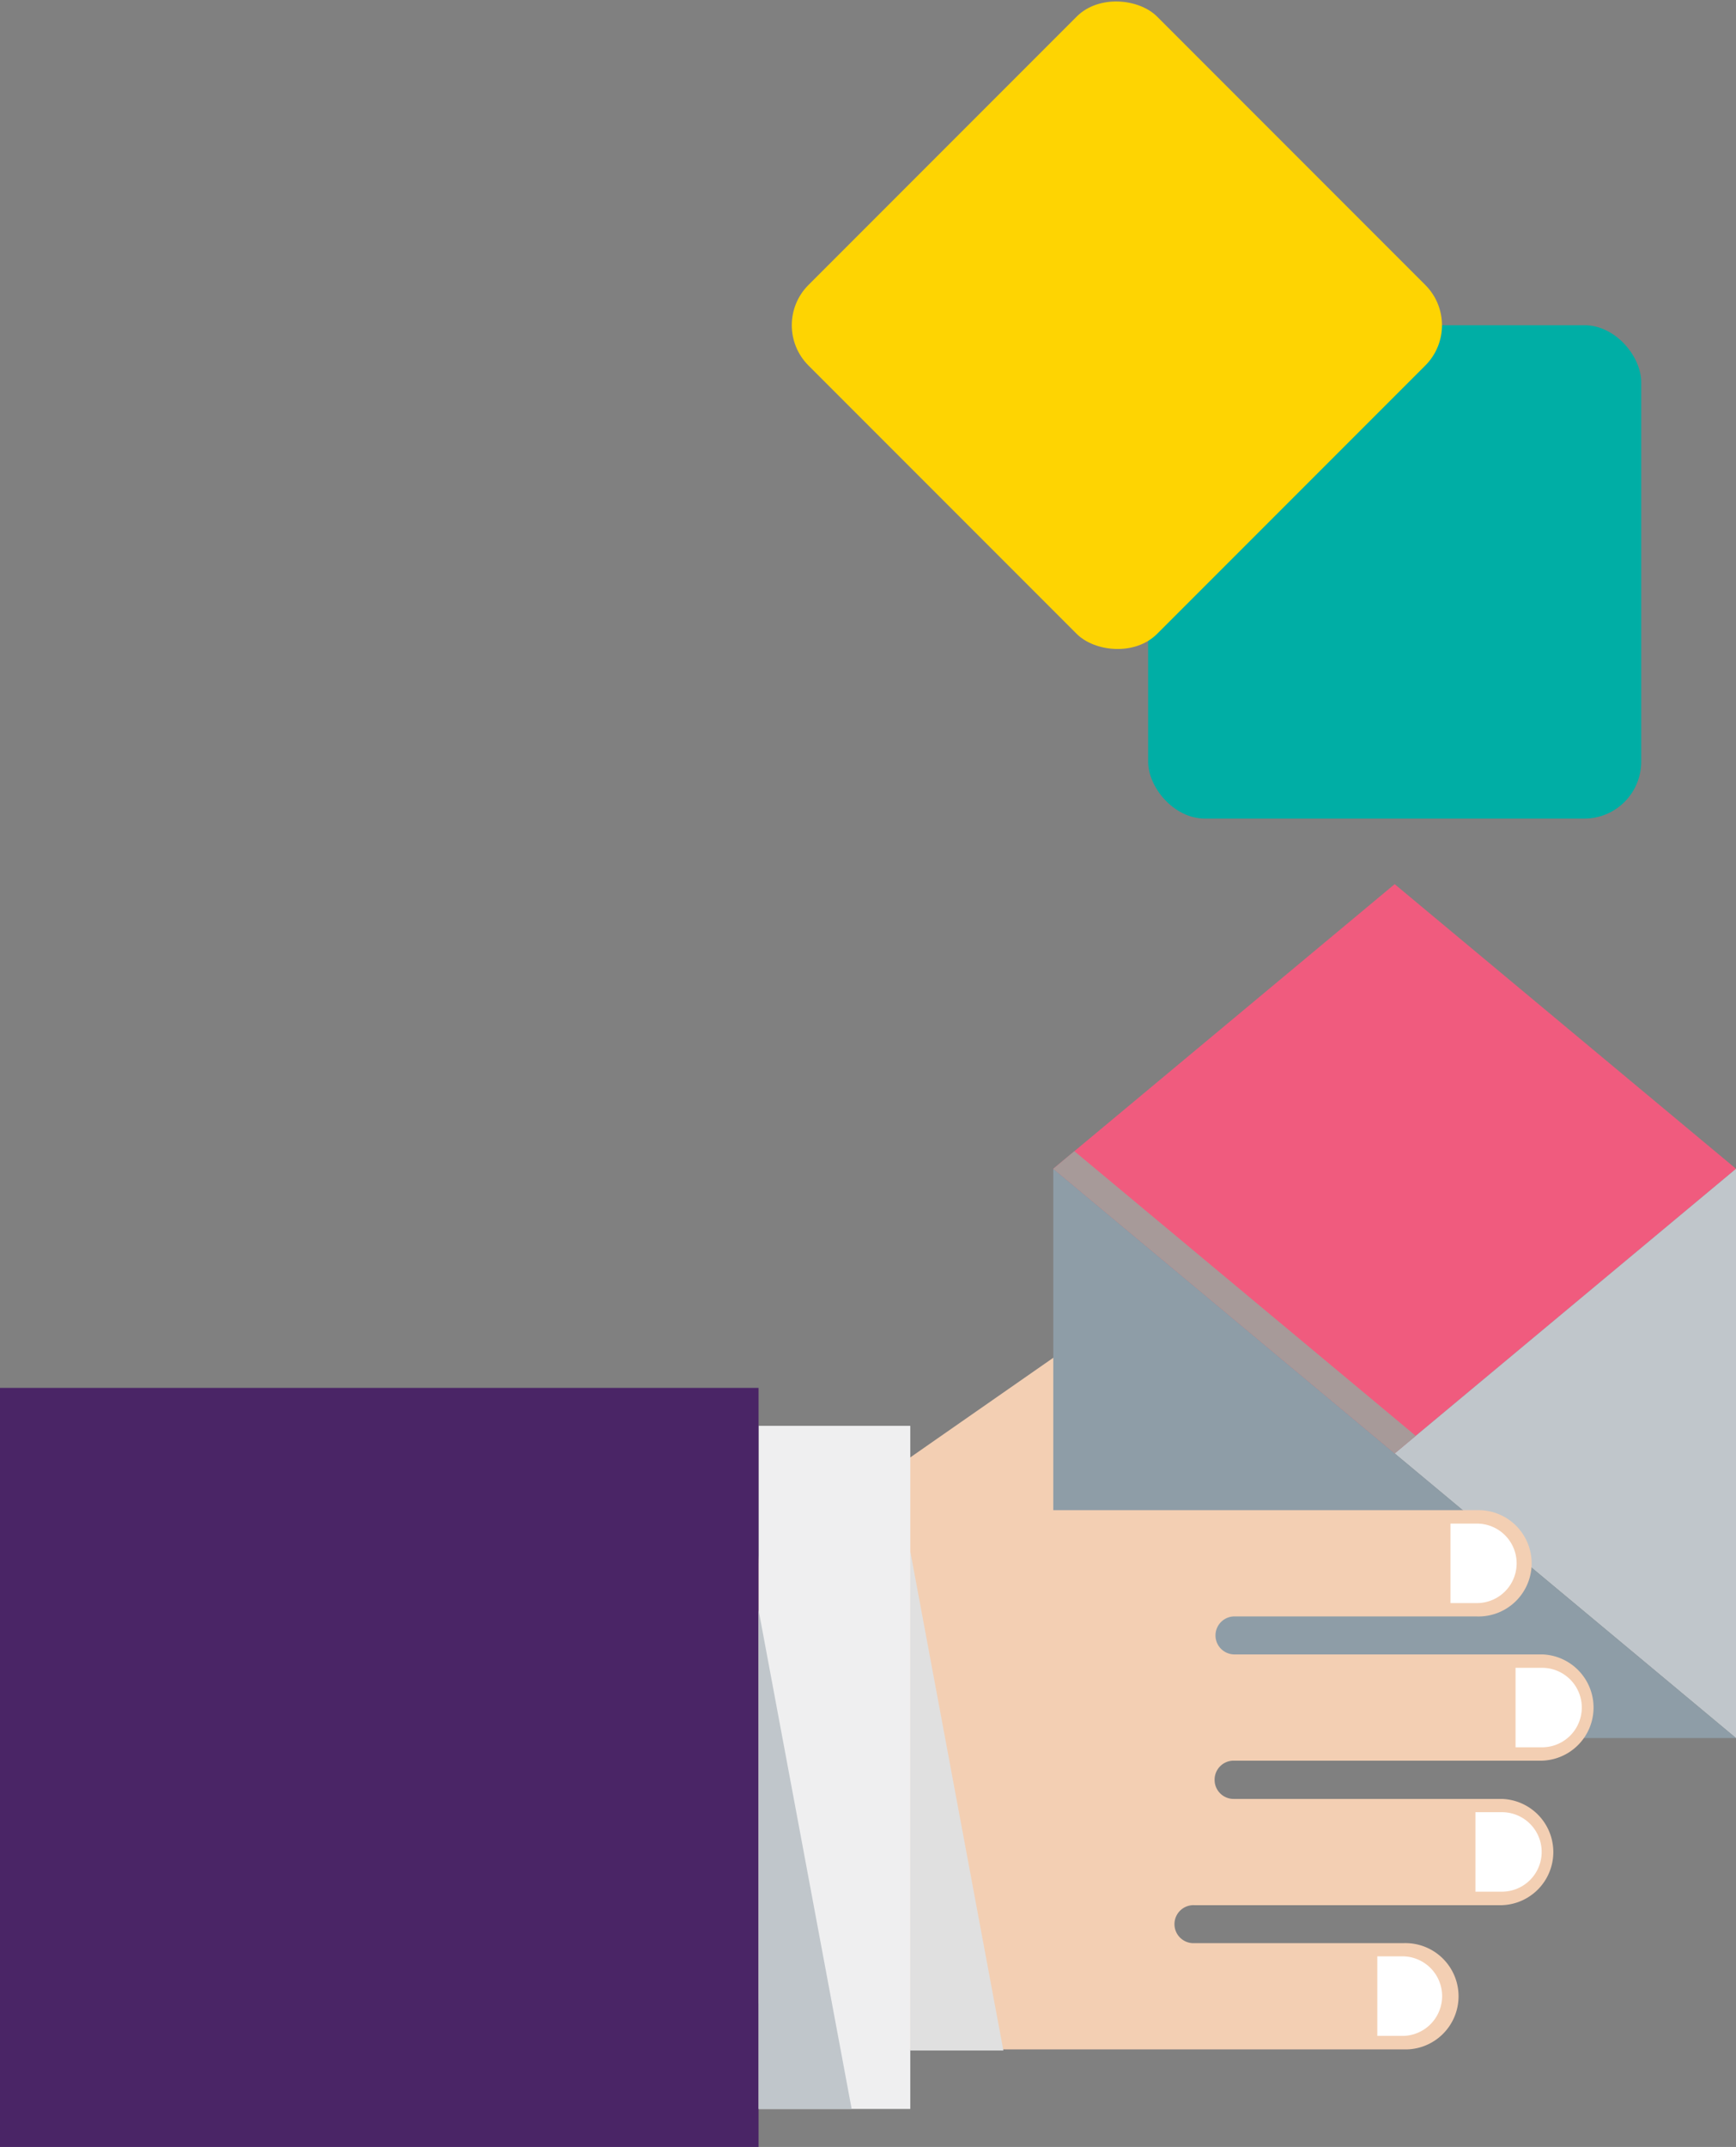 <svg xmlns="http://www.w3.org/2000/svg" width="339.18" height="419.22" viewBox="0 0 339.18 419.22"><rect x="0" y="0" width="339.18" height="419.22" fill="#808080" stroke="none"/><defs><style>.cls-1{isolation:isolate;}.cls-2{fill:#f3cfb3;}.cls-3{fill:#fff;}.cls-4{fill:#f05b7e;}.cls-5{fill:#00aea5;}.cls-6{fill:#fed402;}.cls-7{fill:#c0c6cb;}.cls-8{fill:#8e9da7;}.cls-9{fill:#efeff0;}.cls-10{fill:#4a2566;}.cls-11{fill:#e0e0e0;}.cls-11,.cls-12{mix-blend-mode:multiply;}.cls-12{fill:#a79a99;}</style></defs><title>auspost-reports01a</title><g class="cls-1"><g id="Layer_1" data-name="Layer 1"><path class="cls-2" d="M226.18,282.44,107.86,364.83A12.93,12.93,0,1,1,93.08,343.6l118.33-82.39a12.93,12.93,0,1,1,14.77,21.23Z"/><path class="cls-3" d="M208,267.57l5.29-3.68a9.67,9.67,0,1,1,11,15.87L219,283.45Z"/><polygon class="cls-4" points="272.49 172.64 205.79 228.22 272.49 283.8 339.18 228.22 272.49 172.64"/><rect class="cls-5" x="224.32" y="63.5" width="96.34" height="96.34" rx="11.12" ry="11.12"/><rect class="cls-6" x="170.05" y="15.33" width="96.34" height="96.34" rx="11.12" ry="11.12" transform="translate(19.01 172.91) rotate(-45)"/><polygon class="cls-7" points="272.49 283.8 339.18 339.38 339.18 228.22 272.49 283.8"/><polygon class="cls-8" points="272.49 283.8 205.79 228.22 205.79 339.38 339.18 339.38 272.49 283.8"/><path class="cls-2" d="M237.31,347.5a3.71,3.71,0,0,1,3.7-3.71h60.28a10.38,10.38,0,0,0,0-20.75H241a3.71,3.71,0,0,1,0-7.41h47.55a10.38,10.38,0,1,0,0-20.75h-130a10.38,10.38,0,0,0-10.38,10.38v84.53a10.38,10.38,0,0,0,10.38,10.38H274.27a10.38,10.38,0,1,0,0-20.75h-9v0h-31.9a3.71,3.71,0,1,1,0-7.41h60.06a10.38,10.38,0,0,0,0-20.75H265.29v0H241A3.71,3.71,0,0,1,237.31,347.5Z"/><path class="cls-3" d="M269.1,382h5.17a7.77,7.77,0,0,1,0,15.53H269.1Z"/><path class="cls-3" d="M296.11,325.66h5.18a7.76,7.76,0,0,1,0,15.52h-5.18Z"/><path class="cls-3" d="M283.39,297.5h5.17a7.76,7.76,0,1,1,0,15.52h-5.17Z"/><path class="cls-3" d="M288.27,353.85h5.18a7.76,7.76,0,0,1,0,15.52h-5.18Z"/><rect class="cls-9" x="148.21" y="278.41" width="29.64" height="133.39"/><polygon class="cls-10" points="0 271 0 419.22 148.21 419.22 148.21 415.51 148.21 314.94 148.21 271 0 271"/><polygon class="cls-11" points="196.04 400.39 177.86 302.95 177.86 400.39 196.04 400.39"/><polygon class="cls-7" points="166.4 411.81 148.21 314.37 148.21 411.81 166.4 411.81"/><polygon class="cls-12" points="276.6 280.37 272.49 276.93 209.91 224.78 205.79 228.22 272.49 283.8 276.6 280.37"/></g></g></svg>